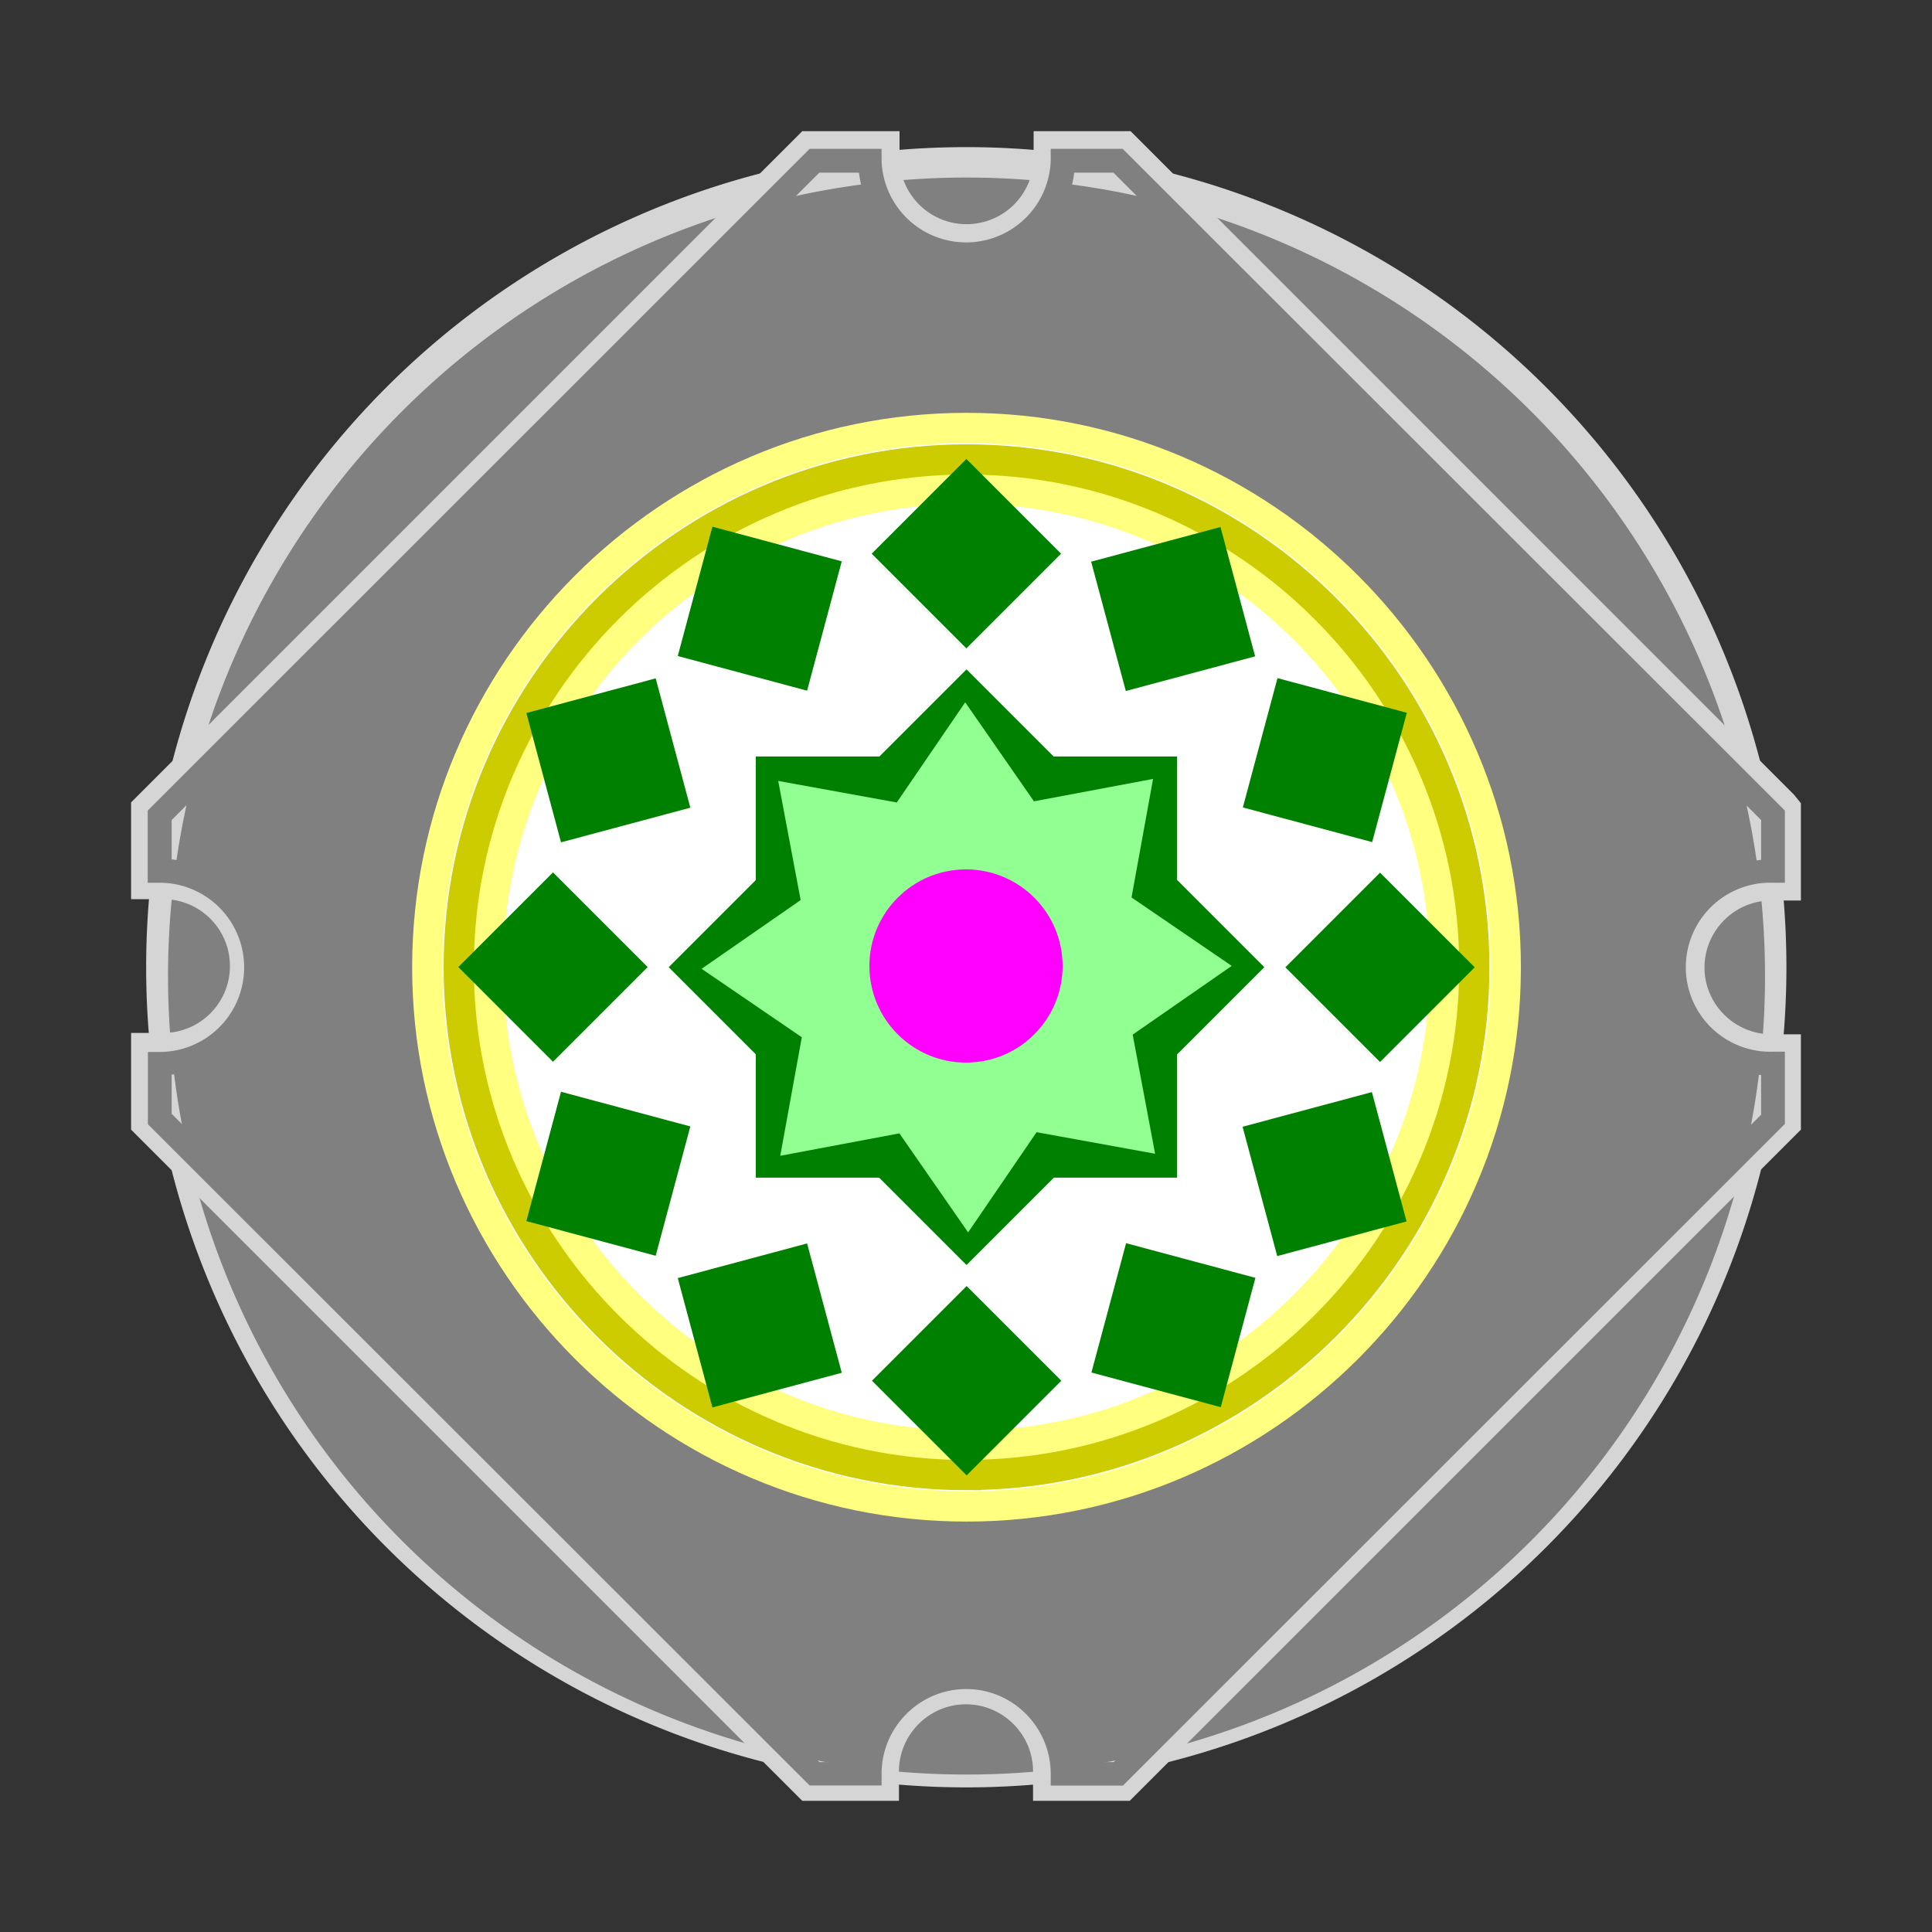 <?xml version="1.0" encoding="UTF-8" standalone="no"?>
<!-- Created with Inkscape (http://www.inkscape.org/) -->

<svg
   width="200"
   height="200"
   viewBox="-100 -100 200 200"
   version="1.1"
   id="svg899"
   inkscape:version="1.1.2 (0a00cf5339, 2022-02-04)"
   sodipodi:docname="results_center_symbols.svg"
   xmlns:inkscape="http://www.inkscape.org/namespaces/inkscape"
   xmlns:sodipodi="http://sodipodi.sourceforge.net/DTD/sodipodi-0.dtd"
   xmlns="http://www.w3.org/2000/svg"
   xmlns:svg="http://www.w3.org/2000/svg">
  <rect x="-100" y="-100" width="200" height="200" fill="#333333" stroke="none"/>
  <sodipodi:namedview
     id="namedview901"
     pagecolor="#ffffff"
     bordercolor="#666666"
     borderopacity="1.0"
     inkscape:pageshadow="2"
     inkscape:pageopacity="0.0"
     inkscape:pagecheckerboard="0"
     inkscape:document-units="px"
     showgrid="false"
     units="px"
     inkscape:snap-nodes="false"
     inkscape:snap-center="true"
     inkscape:zoom="0.64052329"
     inkscape:cx="397.33138"
     inkscape:cy="561.25984"
     inkscape:window-width="1920"
     inkscape:window-height="1136"
     inkscape:window-x="0"
     inkscape:window-y="0"
     inkscape:window-maximized="1"
     inkscape:current-layer="layer1" />
  <defs
     id="defs896" />
  <g
     inkscape:label="Layer 1"
     inkscape:groupmode="layer"
     id="layer1">
    <g
       id="g_circle">
      <path
         id="path34455-6"
         d="m 84.93,0.13 a 84.9,84.9 0 0 1 -84.9,84.9 84.9,84.9 0 0 1 -84.9,-84.9 84.9,84.9 0 0 1 84.9,-84.9 84.9,84.9 0 0 1 84.9,84.9"
         style="fill:#d5d5d5;fill-opacity:1;fill-rule:nonzero;stroke:none;stroke-width:2.413" />
      <path
         id="path34459-5"
         d="m 82.71,0.13 a 82.66,82.66 0 1 1 -165.31,0 82.66,82.66 0 0 1 165.31,0"
         style="fill:#808080;fill-opacity:1;fill-rule:nonzero;stroke:none;stroke-width:2.413" />
      <path
         id="path34463-5"
         d="M 57.1,0.13 A 57.06,57.06 0 1 1 0.03,-56.94 57.06,57.06 0 0 1 57.1,0.13"
         style="fill:#d5d5d5;fill-opacity:1;fill-rule:nonzero;stroke:none;stroke-width:2.413" />
      <path
         id="path34467-2"
         d="m 54.4,0.13 a 54.375,54.375 0 1 1 -108.75,0 54.375,54.375 0 1 1 108.75,0"
         style="fill:#ffffff;fill-opacity:1;fill-rule:nonzero;stroke:none;stroke-width:2.413" />
    </g>
    <g
       id="g_stamina">
      <path
         id="path12651"
         d="M 17.04,-86.42 H 7 v 3.05 a 6.95,6.95 0 0 1 -13.88,0 v -3.05 h -10.07 l -0.88,0.88 -67.73,67.73 -0.87,0.87 v 10.02 h 3.04 a 6.93,6.93 0 1 1 0,13.85 h -3.04 v 10.01 l 0.87,0.87 67.73,67.73 0.88,0.88 h 10.01 v -3.05 c 0,-3.8 3.1,-6.94 6.94,-6.94 3.8,0 6.94,3.1 6.94,6.94 v 3.05 h 10.01 l 0.88,-0.88 67.73,-67.73 0.87,-0.87 V 7.07 h -3.04 c -3.81,0 -6.94,-3.1 -6.94,-6.91 0,-3.81 3.1,-6.94 6.94,-6.94 h 3.04 v -10.07 l -0.73,-0.9 -67.76,-67.77 z m -1.24,3.05 67.76,67.73 v 5.72 a 9.99,9.99 0 0 0 0,19.97 v 5.76 L 15.8,83.63 h -5.76 a 9.99,9.99 0 0 0 -19.97,0 h -5.75 L -83.44,15.9 v -5.76 a 9.99,9.99 0 0 0 0,-19.97 v -5.73 l 67.73,-67.73 H -10 a 9.99,9.99 0 0 0 19.98,0 h 5.72"
         style="fill:#d5d5d5;fill-opacity:1;fill-rule:nonzero;stroke:none;stroke-width:2.426" />
      <path
         id="path12655"
         d="m 11.2,82.41 h 4.09 L 82.31,15.39 v -4.1 a 11.2,11.2 0 0 1 0,-22.28 v -4.12 L 15.26,-82.13 H 11.2 a 11.22,11.22 0 0 1 -22.28,0 h -4.1 l -67.05,67.02 v 4.07 a 11.22,11.22 0 0 1 0,22.28 v 4.06 l 67.05,67.11 h 4.07 A 11.2,11.2 0 0 1 0.03,72.43 c 5.75,0 10.52,4.37 11.14,9.98 m 5.08,2.43 H 8.77 v -1.21 c 0,-4.83 -3.92,-8.78 -8.74,-8.78 -4.82,0 -8.77,3.92 -8.77,8.78 v 1.2 h -7.45 L -84.69,16.38 V 8.9 h 1.22 A 8.76,8.76 0 1 0 -83.5,-8.62 h -1.21 v -7.47 l 68.52,-68.5 h 7.45 v 1.22 a 8.76,8.76 0 0 0 17.51,0 v -1.22 h 7.45 l 68.55,68.5 v 7.47 h -1.21 a 8.75,8.75 0 1 0 0,17.49 h 1.21 v 7.48 z"
         style="fill:#808080;fill-opacity:1;fill-rule:nonzero;stroke:none;stroke-width:2.426" />
    </g>
    <g
       id="g_crit_win">
      <path
         id="path182846-2"
         d="m 0.06,49.66 c -27.26,0 -49.54,-22.28 -49.54,-49.53 0,-27.25 22.28,-49.54 49.54,-49.54 27.26,0 49.53,22.28 49.53,49.54 0,27.26 -22.28,49.53 -49.53,49.53 z"
         style="color:#000000;font-style:normal;font-variant:normal;font-weight:400;font-stretch:normal;font-size:medium;line-height:normal;font-family:sans-serif;text-indent:0;text-align:start;text-decoration:none;text-decoration-line:none;text-decoration-style:solid;text-decoration-color:#000000;letter-spacing:normal;word-spacing:normal;text-transform:none;writing-mode:lr-tb;direction:ltr;baseline-shift:baseline;text-anchor:start;white-space:normal;clip-rule:nonzero;display:inline;overflow:visible;visibility:visible;isolation:auto;mix-blend-mode:normal;color-interpolation:sRGB;color-interpolation-filters:linearRGB;solid-color:#000000;solid-opacity:1;fill:none;fill-opacity:1;fill-rule:nonzero;stroke:#ffff80;stroke-width:3.127;stroke-linecap:butt;stroke-linejoin:miter;stroke-miterlimit:2;stroke-dasharray:none;stroke-dashoffset:0;stroke-opacity:1;color-rendering:auto;image-rendering:auto;shape-rendering:auto;text-rendering:auto" />
      <path
         id="path38915-9-0-8"
         d="m 0.06,52.7 c -28.94,0 -52.57,-23.64 -52.57,-52.57 0,-28.93 23.63,-52.57 52.57,-52.57 28.94,0 52.56,23.64 52.56,52.57 0,28.93 -23.63,52.56 -52.56,52.56 z"
         style="color:#000000;font-style:normal;font-variant:normal;font-weight:400;font-stretch:normal;font-size:medium;line-height:normal;font-family:sans-serif;text-indent:0;text-align:start;text-decoration:none;text-decoration-line:none;text-decoration-style:solid;text-decoration-color:#000000;letter-spacing:normal;word-spacing:normal;text-transform:none;writing-mode:lr-tb;direction:ltr;baseline-shift:baseline;text-anchor:start;white-space:normal;clip-rule:nonzero;display:inline;overflow:visible;visibility:visible;isolation:auto;mix-blend-mode:normal;color-interpolation:sRGB;color-interpolation-filters:linearRGB;solid-color:#000000;solid-opacity:1;fill:none;fill-opacity:1;fill-rule:nonzero;stroke:#cccc00;stroke-width:3.127;stroke-linecap:butt;stroke-linejoin:miter;stroke-miterlimit:2;stroke-dasharray:none;stroke-dashoffset:0;stroke-opacity:1;color-rendering:auto;image-rendering:auto;shape-rendering:auto;text-rendering:auto" />
      <rect
         id="rect182358-4-5"
         width="13.86"
         height="13.86"
         x="-37.085"
         y="-37.14"
         style="display:inline;fill:#008000;fill-opacity:1;stroke:none;stroke-width:2.6;stroke-linecap:round;stroke-linejoin:miter;stroke-miterlimit:4;stroke-dasharray:none;stroke-dashoffset:0;stroke-opacity:1"
         transform="rotate(45)" />
      <rect
         id="rect182362-8-9"
         width="13.86"
         height="13.86"
         x="-37.14"
         y="-37.335"
         style="display:inline;fill:#008000;fill-opacity:1;stroke:none;stroke-width:2.6;stroke-linecap:round;stroke-linejoin:miter;stroke-miterlimit:4;stroke-dasharray:none;stroke-dashoffset:0;stroke-opacity:1"
         transform="rotate(135)" />
      <rect
         id="rect182366-16-1"
         width="13.86"
         height="13.86"
         x="-37.335"
         y="-37.24"
         style="display:inline;fill:#008000;fill-opacity:1;stroke:none;stroke-width:2.6;stroke-linecap:round;stroke-linejoin:miter;stroke-miterlimit:4;stroke-dasharray:none;stroke-dashoffset:0;stroke-opacity:1"
         transform="rotate(-135)" />
      <rect
         id="rect182370-5-3"
         width="13.86"
         height="13.86"
         x="-37.24"
         y="-37.085"
         style="display:inline;fill:#008000;fill-opacity:1;stroke:none;stroke-width:2.6;stroke-linecap:round;stroke-linejoin:miter;stroke-miterlimit:4;stroke-dasharray:none;stroke-dashoffset:0;stroke-opacity:1"
         transform="rotate(-45)" />
      <rect
         id="rect182677-0-1"
         width="13.86"
         height="13.86"
         x="-37.076"
         y="-37.208"
         style="display:inline;fill:#008000;fill-opacity:1;stroke:none;stroke-width:2.6;stroke-linecap:round;stroke-linejoin:miter;stroke-miterlimit:4;stroke-dasharray:none;stroke-dashoffset:0;stroke-opacity:1"
         transform="rotate(75)" />
      <rect
         id="rect182679-1-4"
         width="13.86"
         height="13.86"
         x="-37.132"
         y="-37.294"
         style="display:inline;fill:#008000;fill-opacity:1;stroke:none;stroke-width:2.6;stroke-linecap:round;stroke-linejoin:miter;stroke-miterlimit:4;stroke-dasharray:none;stroke-dashoffset:0;stroke-opacity:1"
         transform="rotate(105)" />
      <rect
         id="rect182681-5-2"
         width="13.86"
         height="13.86"
         x="-37.126"
         y="-37.132"
         style="display:inline;fill:#008000;fill-opacity:1;stroke:none;stroke-width:2.6;stroke-linecap:round;stroke-linejoin:miter;stroke-miterlimit:4;stroke-dasharray:none;stroke-dashoffset:0;stroke-opacity:1"
         transform="rotate(15)" />
      <rect
         id="rect182683-8-9"
         width="13.86"
         height="13.86"
         x="-37.182"
         y="-37.076"
         style="display:inline;fill:#008000;fill-opacity:1;stroke:none;stroke-width:2.6;stroke-linecap:round;stroke-linejoin:miter;stroke-miterlimit:4;stroke-dasharray:none;stroke-dashoffset:0;stroke-opacity:1"
         transform="rotate(-15)" />
      <rect
         id="rect182685-6-0"
         width="13.86"
         height="13.86"
         x="-37.208"
         y="-37.344"
         style="display:inline;fill:#008000;fill-opacity:1;stroke:none;stroke-width:2.6;stroke-linecap:round;stroke-linejoin:miter;stroke-miterlimit:4;stroke-dasharray:none;stroke-dashoffset:0;stroke-opacity:1"
         transform="rotate(165)" />
      <rect
         id="rect182687-0-9"
         width="13.86"
         height="13.86"
         x="-37.294"
         y="-37.288"
         style="display:inline;fill:#008000;fill-opacity:1;stroke:none;stroke-width:2.6;stroke-linecap:round;stroke-linejoin:miter;stroke-miterlimit:4;stroke-dasharray:none;stroke-dashoffset:0;stroke-opacity:1"
         transform="rotate(-165)" />
      <rect
         id="rect182689-1-1"
         width="13.86"
         height="13.86"
         x="-37.288"
         y="-37.126"
         style="display:inline;fill:#008000;fill-opacity:1;stroke:none;stroke-width:2.6;stroke-linecap:round;stroke-linejoin:miter;stroke-miterlimit:4;stroke-dasharray:none;stroke-dashoffset:0;stroke-opacity:1"
         transform="rotate(-75)" />
      <rect
         id="rect182691-0-7"
         width="13.86"
         height="13.86"
         x="-37.344"
         y="-37.182"
         style="display:inline;fill:#008000;fill-opacity:1;stroke:none;stroke-width:2.6;stroke-linecap:round;stroke-linejoin:miter;stroke-miterlimit:4;stroke-dasharray:none;stroke-dashoffset:0;stroke-opacity:1"
         transform="rotate(-105)" />
      <path
         id="path182848-4"
         d="m 0.06,55.95 c -30.71,0 -55.83,-25.08 -55.83,-55.82 0,-30.71 25.08,-55.83 55.83,-55.83 30.7,0 55.82,25.08 55.82,55.83 0,30.7 -25.08,55.82 -55.82,55.82 z"
         style="color:#000000;font-style:normal;font-variant:normal;font-weight:400;font-stretch:normal;font-size:medium;line-height:normal;font-family:sans-serif;text-indent:0;text-align:start;text-decoration:none;text-decoration-line:none;text-decoration-style:solid;text-decoration-color:#000000;letter-spacing:normal;word-spacing:normal;text-transform:none;writing-mode:lr-tb;direction:ltr;baseline-shift:baseline;text-anchor:start;white-space:normal;clip-rule:nonzero;display:inline;overflow:visible;visibility:visible;isolation:auto;mix-blend-mode:normal;color-interpolation:sRGB;color-interpolation-filters:linearRGB;solid-color:#000000;solid-opacity:1;fill:none;fill-opacity:1;fill-rule:nonzero;stroke:#ffff80;stroke-width:3.127;stroke-linecap:butt;stroke-linejoin:miter;stroke-miterlimit:2;stroke-dasharray:none;stroke-dashoffset:0;stroke-opacity:1;color-rendering:auto;image-rendering:auto;shape-rendering:auto;text-rendering:auto" />
    </g>
    <g
       id="g_xp">
      <rect
         id="rect113129"
         width="43.6"
         height="43.6"
         x="-21.76"
         y="-21.69"
         style="fill:#008000;fill-opacity:1;stroke:none;stroke-width:2.382;stroke-linecap:round;stroke-linejoin:miter;stroke-miterlimit:4;stroke-dasharray:none;stroke-dashoffset:0;stroke-opacity:1" />
      <rect
         id="rect113131"
         width="43.6"
         height="43.6"
         x="-21.85"
         y="-21.675"
         style="fill:#008000;fill-opacity:1;stroke:none;stroke-width:2.382;stroke-linecap:round;stroke-linejoin:miter;stroke-miterlimit:4;stroke-dasharray:none;stroke-dashoffset:0;stroke-opacity:1"
         transform="rotate(-45)" />
      <path
         id="path113133"
         d="M 19.578,19.436 7.306,17.205 0.22,27.577 -6.896,17.326 -19.228,19.648 -16.997,7.376 -27.369,0.29 l 10.252,-7.116 -2.322,-12.332 12.272,2.231 7.086,-10.372 7.116,10.252 12.332,-2.322 -2.231,12.272 10.372,7.086 -10.252,7.116 z"
         style="fill:#91ff91;fill-opacity:1;stroke:none;stroke-width:2.382;stroke-linecap:round;stroke-linejoin:miter;stroke-miterlimit:4;stroke-dasharray:none;stroke-dashoffset:0;stroke-opacity:1" />
    </g>
    <circle
       class="centermarker"
       id="centermarker_card"
       cx="0"
       cy="0"
       r="10"
       style="fill:#ff00ff;fill-opacity:1;stroke-width:0.756;stroke-linecap:round;stroke-linejoin:round" />
  </g>
</svg>
